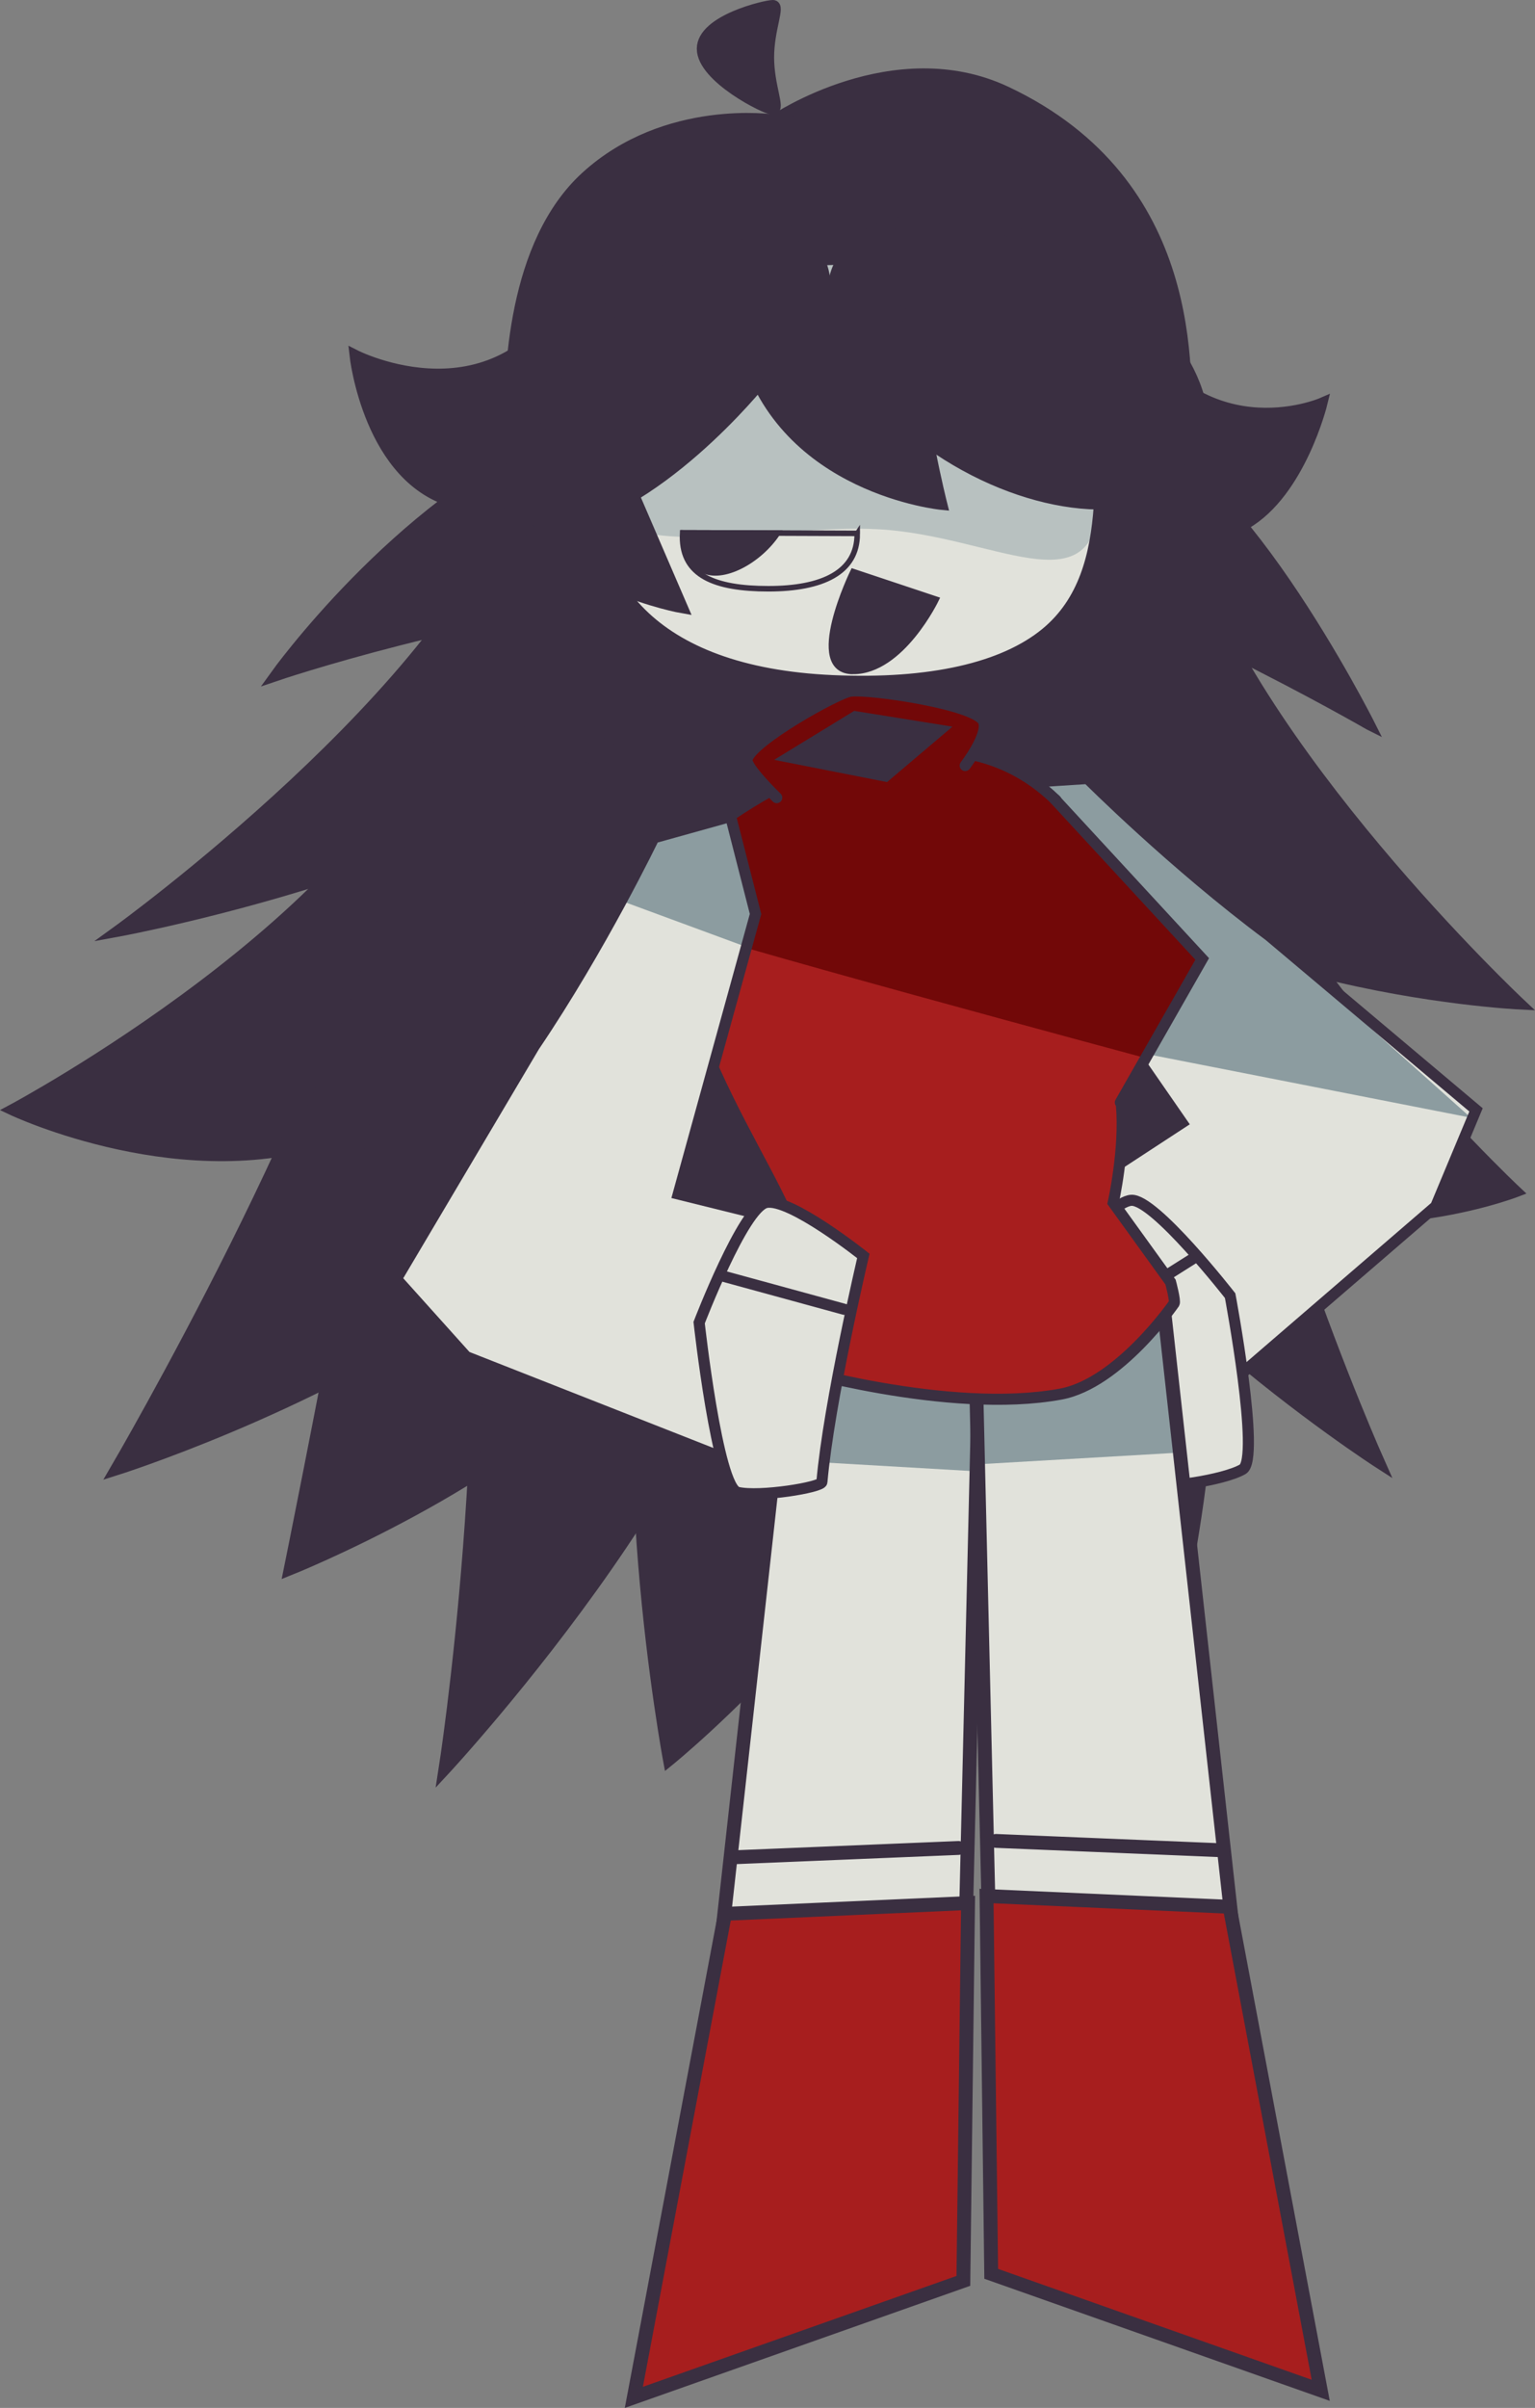 <svg version="1.1" xmlns="http://www.w3.org/2000/svg" xmlns:xlink="http://www.w3.org/1999/xlink" width="276.754" height="433.937" viewBox="0,0,276.754,433.937"><rect x="0" y="0" width="276.754" height="433.937" fill="#808080" stroke="none"/><g transform="translate(-101.842,36.517)"><g data-paper-data="{&quot;isPaintingLayer&quot;:true}" fill-rule="nonzero" stroke-linejoin="miter" stroke-miterlimit="10" stroke-dasharray="" stroke-dashoffset="0" style="mix-blend-mode: normal"><g stroke-linecap="butt"><path d="M315.681,41.959c0,24.512 -29.826,39.192 -60.215,39.192c-30.389,0 -61.772,-15.718 -61.772,-40.23c0,-10.273 0.579,-33.499 13.822,-45.578c14.432,-13.163 33.935,-10.225 33.935,-10.225c0,0 21.571,-14.616 41.796,-5.077c34.85,16.435 32.434,50.868 32.434,61.918z" fill="#3a2f41" stroke="#3a2f41" stroke-width="2"/><g fill="#3a2f41" stroke="#3a2f41" stroke-width="2"><g><g><path d="M317.749,120.657c0,44.122 -28.877,79.89 -64.498,79.89c-35.621,0 -64.498,-35.768 -64.498,-79.89c0,-44.122 28.877,-79.89 64.498,-79.89c35.621,0 64.498,35.768 64.498,79.89z"/><path d="M315.345,59.575c11.374,38.645 60.587,84.84 60.587,84.84c0,0 -67.268,-3.215 -88.831,-36.654c-13.463,-20.878 26.321,-54.72 28.244,-48.186z" data-paper-data="{&quot;index&quot;:null}"/><path d="M222.413,85.852c-21.377,31.22 -99.397,45.46 -99.397,45.46c0,0 60.772,-43.93 71.931,-79.965c1.887,-6.093 40.813,15.013 27.466,34.505z"/><path d="M211.39,126.91c-10.13,14.588 -26.924,33.169 -48.19,41.181c-27.481,10.353 -59.133,-4.611 -59.133,-4.611c0,0 65.721,-35.066 77.969,-73.711c2.071,-6.534 43.852,16.263 29.354,37.141z"/><path d="M315.068,87.504c5.421,39.362 60.136,90.712 60.136,90.712c0,0 -33.462,12.879 -57.447,-3.914c-15.005,-10.505 -29.135,-38.725 -35.422,-52.216c-10.2,-21.887 31.816,-41.237 32.732,-34.581z" data-paper-data="{&quot;index&quot;:null}"/><path d="M205.517,153.404c-6.599,12.073 -5.406,34.834 -20.352,45c-28.315,19.258 -62.526,30.004 -62.526,30.004c0,0 41.282,-70.543 48.705,-109.888c1.255,-6.653 46.099,13.067 34.174,34.884z"/><path d="M321.463,123.269c0.463,39.733 29.136,103.924 29.136,103.924c0,0 -56.317,-36.176 -69.129,-72.689c-7.999,-22.798 39.914,-37.953 39.993,-31.235z" data-paper-data="{&quot;index&quot;:null}"/><path d="M218.68,168.981c-2.438,13.351 4.374,27.776 -6.119,39.859c-18.902,21.766 -58.589,37.588 -58.589,37.588c0,0 5.585,-27.426 12.471,-64.301c2.402,-12.866 4.963,-26.882 7.5,-41.284c-1.006,-6.676 49.002,4.785 44.737,28.138z" data-paper-data="{&quot;index&quot;:null}"/><path d="M317.133,145.997c9.808,55.683 -2.678,107.058 -2.678,107.058c0,0 -35.228,-41.518 -42.06,-78.92c-4.265,-23.353 45.743,-34.814 44.737,-28.138z" data-paper-data="{&quot;index&quot;:null}"/><path d="M237.754,180.582c4.006,37.631 -55.873,101.972 -55.873,101.972c0,0 10.45,-66.354 4.133,-122.319c-2.889,-6.362 49.239,-3.148 51.74,20.347z" data-paper-data="{&quot;index&quot;:null}"/><path d="M308.789,162.444c-6.317,55.965 -29.347,106.339 -29.347,106.339c0,0 -26.399,-48.361 -22.393,-85.992c2.501,-23.495 54.629,-26.709 51.74,-20.347z" data-paper-data="{&quot;index&quot;:null}"/><path d="M275.466,166.587c-3.506,12.72 2.989,29.57 -0.094,41.168c-10.248,38.558 -52.962,73.045 -52.962,73.045c0,0 -11.505,-61.597 -1.55,-98.606c6.215,-23.107 58.484,-21.668 54.606,-15.608z" data-paper-data="{&quot;index&quot;:null}"/></g><path d="M223.871,69.809c-37.108,3.437 -72.364,15.439 -72.364,15.439c0,0 21.891,-30.561 50.148,-42.918c1.462,-4.721 31.625,11.633 21.283,26.738z"/><path d="M216.509,43.344c-7.088,7.884 -22.755,13.088 -32.389,10.707c-15.795,-3.904 -18.264,-26.538 -18.264,-26.538c0,0 25.903,13.253 39.329,-12.518c2.27,-4.358 23.006,15.355 11.324,28.348z"/></g><path d="M348.741,94.064c0,0 -41.011,-23.763 -75.318,-33.871c-10.342,-15.104 24.509,-18.166 30.621,-17.843c19.204,1.015 44.698,51.714 44.698,51.714z" data-paper-data="{&quot;index&quot;:null}"/><path d="M304.273,20.15c13.426,25.771 35.907,16.004 35.907,16.004c0,0 -3.904,16.03 -13.772,21.718c-9.327,5.376 -24.368,0.738 -33.459,-9.374c-11.681,-12.993 9.054,-32.706 11.324,-28.348z" data-paper-data="{&quot;index&quot;:null}"/></g><g data-paper-data="{&quot;index&quot;:null}"><path d="M300.071,54.216c-0.672,9.579 -2.029,18.077 -9.9,23.785c-7.652,5.548 -21.589,8.452 -38.169,7.717c-33.197,-1.471 -44.563,-18.451 -43.237,-37.343c1.326,-18.891 16.901,-41.999 55.14,-38.506c25.154,2.298 37.493,25.456 36.166,44.347z" fill="#e1e2db" stroke="none" stroke-width="0"/><path d="M300.071,54.216c-1.326,18.891 -19.123,5.819 -39.81,4.646c-20.683,-1.173 -52.823,8.404 -51.497,-10.487c1.326,-18.891 16.901,-41.999 55.14,-38.506c25.154,2.298 37.493,25.456 36.166,44.347z" fill="#b8c1c0" stroke="none" stroke-width="0"/><path d="M248.199,10.397c45.912,-2.842 53.037,27.224 51.842,44.247h-0c-0.629,8.961 -2.762,17.292 -9.627,22.945c-7.607,6.264 -20.762,9.341 -38.443,8.557c-33.197,-1.471 -44.563,-18.451 -43.237,-37.343c1.126,-16.035 12.517,-35.108 39.321,-38.373" fill="none" stroke="#3a2f41" stroke-width="2"/></g><path d="M240.412,-26.174c0,5.16 2.069,9.344 0.779,9.344c-1.29,0 -12.718,-5.741 -12.718,-10.901c0,-5.16 11.428,-7.786 12.718,-7.786c1.29,0 -0.779,4.183 -0.779,9.344z" fill="#3a2f41" stroke="#3a2f41" stroke-width="2"/><path d="M247.402,7.037c10.494,12.338 -8.232,25.182 -8.232,25.182c0,0 -19.356,24.248 -38.557,26.366c-5.623,0.62 0.778,-7.897 -1.451,-10.517c-4.737,-5.569 2.223,-19.268 15.544,-30.599c13.321,-11.33 27.959,-16.001 32.696,-10.433z" fill="#3a2f41" stroke="#3a2f41" stroke-width="2"/><path d="M316.209,47.966c-7.003,9.339 -26.512,8.236 -43.575,-2.465c-17.063,-10.701 -25.219,-26.946 -18.217,-36.286c7.003,-9.339 26.512,-8.236 43.575,2.465c17.063,10.701 25.219,26.946 18.217,36.286z" fill="#3a2f41" stroke="#3a2f41" stroke-width="2"/><path d="M256.045,17.175c9.908,1.588 12.427,4.91 11.807,11.618c-0.718,7.76 3.786,25.578 3.786,25.578c0,0 -28.476,-2.735 -35.463,-28.027c-1.794,-6.494 9.962,-10.758 19.87,-9.17z" data-paper-data="{&quot;index&quot;:null}" fill="#3a2f41" stroke="#3a2f41" stroke-width="2"/><path d="M205.004,40.722c8.91,-1.73 6.592,1.502 6.592,1.502l13.281,30.782c0,0 -23.042,-3.964 -32.383,-20.376c-3.772,-6.627 3.6,-10.178 12.51,-11.908z" data-paper-data="{&quot;index&quot;:null}" fill="#3a2f41" stroke="#3a2f41" stroke-width="2"/></g><g data-paper-data="{&quot;index&quot;:null}" stroke-linecap="butt"><path d="M368.156,163.517l-6.7,17.321l-41.344,35.006l-23.221,-36.686l18.054,-13.336l-30.148,-44.037l-0.884,-17.081l14.01,-0.929c0,0 15.413,15.437 32.744,28.332z" data-paper-data="{&quot;index&quot;:null}" fill="#e1e2db" stroke="none" stroke-width="0"/><path d="M367.024,164.904l-60.26,-11.83l-22.299,-30.955l-1.55,-17.078l15.01,-0.935c0,0 15.413,15.437 32.744,28.332z" data-paper-data="{&quot;index&quot;:null}" fill="#8c9ca0" stroke="none" stroke-width="0"/><path d="M367.963,163.496l-7.261,17.381l-40.589,34.966l-24.558,-37.345l19.391,-12.676l-29.809,-43.039l-1.556,-18.078l14.343,-0.931c0,0 15.413,15.437 32.744,28.332z" data-paper-data="{&quot;index&quot;:null}" fill="none" stroke="#3a2f41" stroke-width="2"/></g><g data-paper-data="{&quot;index&quot;:null}" stroke="#3a2f41" stroke-width="2"><path d="M291.808,194.106c0,0 9.615,-13.984 13.982,-14.313c4.185,-0.315 17.84,17.187 17.84,17.187c0,0 5.515,29.408 2.263,31.287c-3.512,2.029 -14.709,3.528 -15.066,2.642c-5.385,-13.381 -19.018,-36.803 -19.018,-36.803z" fill="#e1e2db" stroke-linecap="butt"/><path d="M297.882,202.315l19.313,-12.176" fill="none" stroke-linecap="round"/></g><g data-paper-data="{&quot;index&quot;:null}"><g stroke-linecap="butt"><path d="M229.537,326.928l15.215,-123.796l32.448,2.906l-1.79,117.526z" fill="#e1e2db" stroke="none" stroke-width="0"/><path d="M242.619,226.589l1.505,-23.564l34.695,2.849l-0.877,22.764z" fill="#8c9ca0" stroke="none" stroke-width="0"/><path d="M230.566,325.217l13.558,-122.191l34.326,2.583l-2.821,119.023z" fill="none" stroke="#3a2f41" stroke-width="2.5"/></g><path d="M216.122,395.517l16.428,-87.136l43.826,-1.943l-0.843,68.086z" fill="#a71e1e" stroke="#3a2f41" stroke-width="2.5" stroke-linecap="butt"/><path d="M234.339,298.179l40.328,-1.67" fill="none" stroke="#3a2f41" stroke-width="2.5" stroke-linecap="round"/></g><g data-paper-data="{&quot;index&quot;:null}"><g stroke-linecap="butt"><path d="M280.676,322.293l-1.79,-117.526l32.448,-2.906l15.215,123.796z" fill="#e1e2db" stroke="none" stroke-width="0"/><path d="M278.145,227.369l-0.877,-22.764l34.695,-2.849l1.505,23.564z" fill="#8c9ca0" stroke="none" stroke-width="0"/><path d="M280.457,323.361l-2.821,-119.023l34.326,-2.583l13.558,122.191z" fill="none" stroke="#3a2f41" stroke-width="2.5"/></g><path d="M280.552,373.254l-0.843,-68.086l43.826,1.943l16.428,87.136z" fill="#a71e1e" stroke="#3a2f41" stroke-width="2.5" stroke-linecap="butt"/><path d="M321.747,296.908l-40.328,-1.67" fill="none" stroke="#3a2f41" stroke-width="2.5" stroke-linecap="round"/></g><g><g><path d="M312.6,194.581c0,0 0.901,3.368 0.653,3.814c0,0 -9.943,14.425 -20.462,16.363c-20.43,3.764 -48.681,-5.781 -48.681,-5.781l-1.571,-7.039c0,0 3,-10.493 3.03,-11.326c0.397,-10.94 -27.189,-42.358 -21.948,-70.612c1.025,-5.523 23.036,-19.141 33.355,-20.49c11.322,-1.48 23.359,-2.161 33.839,7.172c16.162,14.393 11.36,31.647 13.355,53.891c1.026,11.444 -1.518,19.638 -1.518,19.638z" fill="#a71e1e" stroke="none" stroke-width="0" stroke-linecap="round"/><g stroke="none"><g fill="#a71e1e" stroke-width="0" stroke-linecap="round"><g><g><path d="M293.183,109.269c0,0 14.396,12.501 19.526,26.312c0.785,0.751 3.863,8.224 -1.835,15.81c-2.629,3.501 -4.031,8.366 -7.035,10.084c-6.194,3.541 -18.311,-0.012 -27.24,2.04c-9.388,2.157 -18.478,5.237 -26.116,4.837c-4.01,-0.21 -8.042,-0.058 -11.846,-2.241c-5.181,-2.973 -7.327,-7.366 -9.108,-11.704c-1.72,-3.206 -1.997,-12.08 -0.197,-19.469c0.289,-1.187 0.632,-2.336 1.031,-3.417c2.368,-6.414 4.363,-9.353 4.363,-9.353"/></g></g></g><g stroke-linecap="butt"><g><g fill="none" stroke-width="1" font-family="sans-serif" font-weight="normal" font-size="12" text-anchor="start"/><path d="M234.812,125.962c0.063,0.462 -3.595,5.006 -2.659,2.205c0.864,-2.587 5.437,-11.984 5.437,-11.984c0,0 -2.894,3.546 -5.862,7.975c-0.485,0.724 6.812,-13.825 9.131,-14.14c2.319,-0.315 -6.168,15.055 -6.047,15.944z" fill="#ffffff" stroke-width="0"/></g><path d="M282.985,103.965c2.123,-1.016 10.192,4.747 9.408,4.403c-4.795,-2.103 -3.462,-0.999 -3.462,-0.999c0,0 8.717,5.416 10.782,7.125c2.237,1.851 -3.2,0.032 -3.386,-0.394c-0.357,-0.819 -15.465,-9.119 -13.342,-10.135z" data-paper-data="{&quot;index&quot;:null}" fill="#ffffff" stroke-width="0"/></g></g><path d="M224.199,119.921c1.025,-5.523 23.036,-19.141 33.355,-20.49c11.322,-1.48 23.359,-2.161 33.839,7.172c1.018,0.906 19.539,26.228 19.539,26.228l-1.897,21.506c0,0 -85.271,-22.931 -85.624,-24.169c-0.072,-3.447 0.163,-6.877 0.788,-10.246z" fill="#720808" stroke="none" stroke-width="0" stroke-linecap="butt"/><g stroke="none"><g fill="#720808" stroke-width="0" stroke-linecap="round"><g><g><path d="M293.205,108.559c0,0 4.189,5.009 15.253,15.658c0.921,2.481 9.823,12.394 9.823,12.394l-9.132,15.956l-79.364,-20.97l4.363,-9.353"/></g></g></g><g fill="none" stroke-width="1" stroke-linecap="butt" font-family="sans-serif" font-weight="normal" font-size="12" text-anchor="start"><g><g/></g></g></g><path d="M304.039,162.732c0.675,7.882 -1.484,17.491 -1.484,17.491l10.334,14.318c0,0 0.901,3.368 0.653,3.814c0,0 -9.943,14.425 -20.462,16.363c-20.267,3.734 -49.534,-4.961 -49.534,-4.961l-0.673,-7.361c0,0 2.85,-11.763 2.88,-12.595c0.397,-10.94 -27.084,-41.586 -21.843,-69.84c0.685,-3.694 10.76,-11.01 20.444,-15.853c4.795,-2.398 9.494,-4.19 12.911,-4.636c11.322,-1.48 23.359,-2.161 33.839,7.172c0.392,0.349 0.771,0.7 1.139,1.052" fill="none" stroke="#3a2f41" stroke-width="2" stroke-linecap="round"/><g fill="none" stroke="none" stroke-width="1" stroke-linecap="butt" font-family="sans-serif" font-weight="normal" font-size="12" text-anchor="start"><g/></g></g><path d="M292.003,107.501l26.59,28.799l-14.757,25.864" fill="none" stroke="#3a2f41" stroke-width="2" stroke-linecap="round"/><path d="M241.885,107.228c0,0 -5.729,-5.515 -5.359,-6.933c0.864,-3.309 16.278,-11.94 18.665,-12.253c3.49,-0.459 23.095,2.409 24.03,5.579c0.74,2.51 -3.358,7.82 -3.358,7.82" fill="#720808" stroke="#3a2f41" stroke-width="2" stroke-linecap="round"/><path d="M244.128,99.931l11.927,-7.293l15.204,2.439l-9.767,8.273z" fill="#3a2f41" stroke="#3a2f41" stroke-width="2" stroke-linecap="round"/></g><g data-paper-data="{&quot;index&quot;:null}" stroke-linecap="butt"><path d="M198.159,152.021c12.105,-17.892 21.561,-37.55 21.561,-37.55l13.532,-3.746l4.803,16.416l-13.927,51.519l21.444,6.631l-9.815,42.294l-50.579,-19.402l-12.04,-14.14z" data-paper-data="{&quot;index&quot;:null}" fill="#e1e2db" stroke="none" stroke-width="0"/><path d="M214.719,126.138l5.09,-11.522l14.387,-3.881l4.172,16.633l-1.88,6.795z" data-paper-data="{&quot;index&quot;:null}" fill="#8c9ca0" stroke="none" stroke-width="0"/><path d="M198.159,152.021c12.105,-17.892 21.561,-37.55 21.561,-37.55l13.847,-3.854l4.497,17.578l-13.937,50.465l22.488,5.568l-10.859,43.357l-49.854,-19.614l-12.59,-14.012z" data-paper-data="{&quot;index&quot;:null}" fill="none" stroke="#3a2f41" stroke-width="2"/></g><g stroke="#3a2f41" stroke-width="2"><path d="M250.027,230.565c-0.083,0.952 -11.232,2.78 -15.182,1.862c-3.659,-0.85 -6.95,-30.589 -6.95,-30.589c0,0 7.963,-20.721 12.059,-21.639c4.273,-0.957 17.545,9.619 17.545,9.619c0,0 -6.218,26.377 -7.472,40.747z" fill="#e1e2db" stroke-linecap="butt"/><path d="M254.08,199.441l-22.023,-6.022" fill="none" stroke-linecap="round"/></g><g data-paper-data="{&quot;index&quot;:null}" stroke="#3a2f41" stroke-width="1" stroke-linecap="butt"><path d="M256.397,59.707c0,6.929 -6.286,9.877 -16.017,9.877c-9.731,0 -15.483,-2.414 -15.483,-9.343c0,-0.245 0.007,-0.492 0.021,-0.742c10.493,0.023 20.985,0.067 31.478,0.104c0,0.035 0,0.07 0,0.105z" data-paper-data="{&quot;index&quot;:null}" fill="#e1e2db"/><path d="M228.459,66.178c-2.179,-1.181 -3.333,-3.695 -3.375,-6.678c5.653,0.013 11.306,0.032 16.959,0.052c-3.356,5.075 -9.979,8.58 -13.584,6.626z" data-paper-data="{&quot;index&quot;:null}" fill="#3a2f41"/></g><path d="M255.647,84.483c-8.781,0 0,-18 0,-18l15,5c0,0 -6.219,13 -15,13z" fill="#3a2f41" stroke="#3a2f41" stroke-width="1" stroke-linecap="butt"/></g></g></svg>